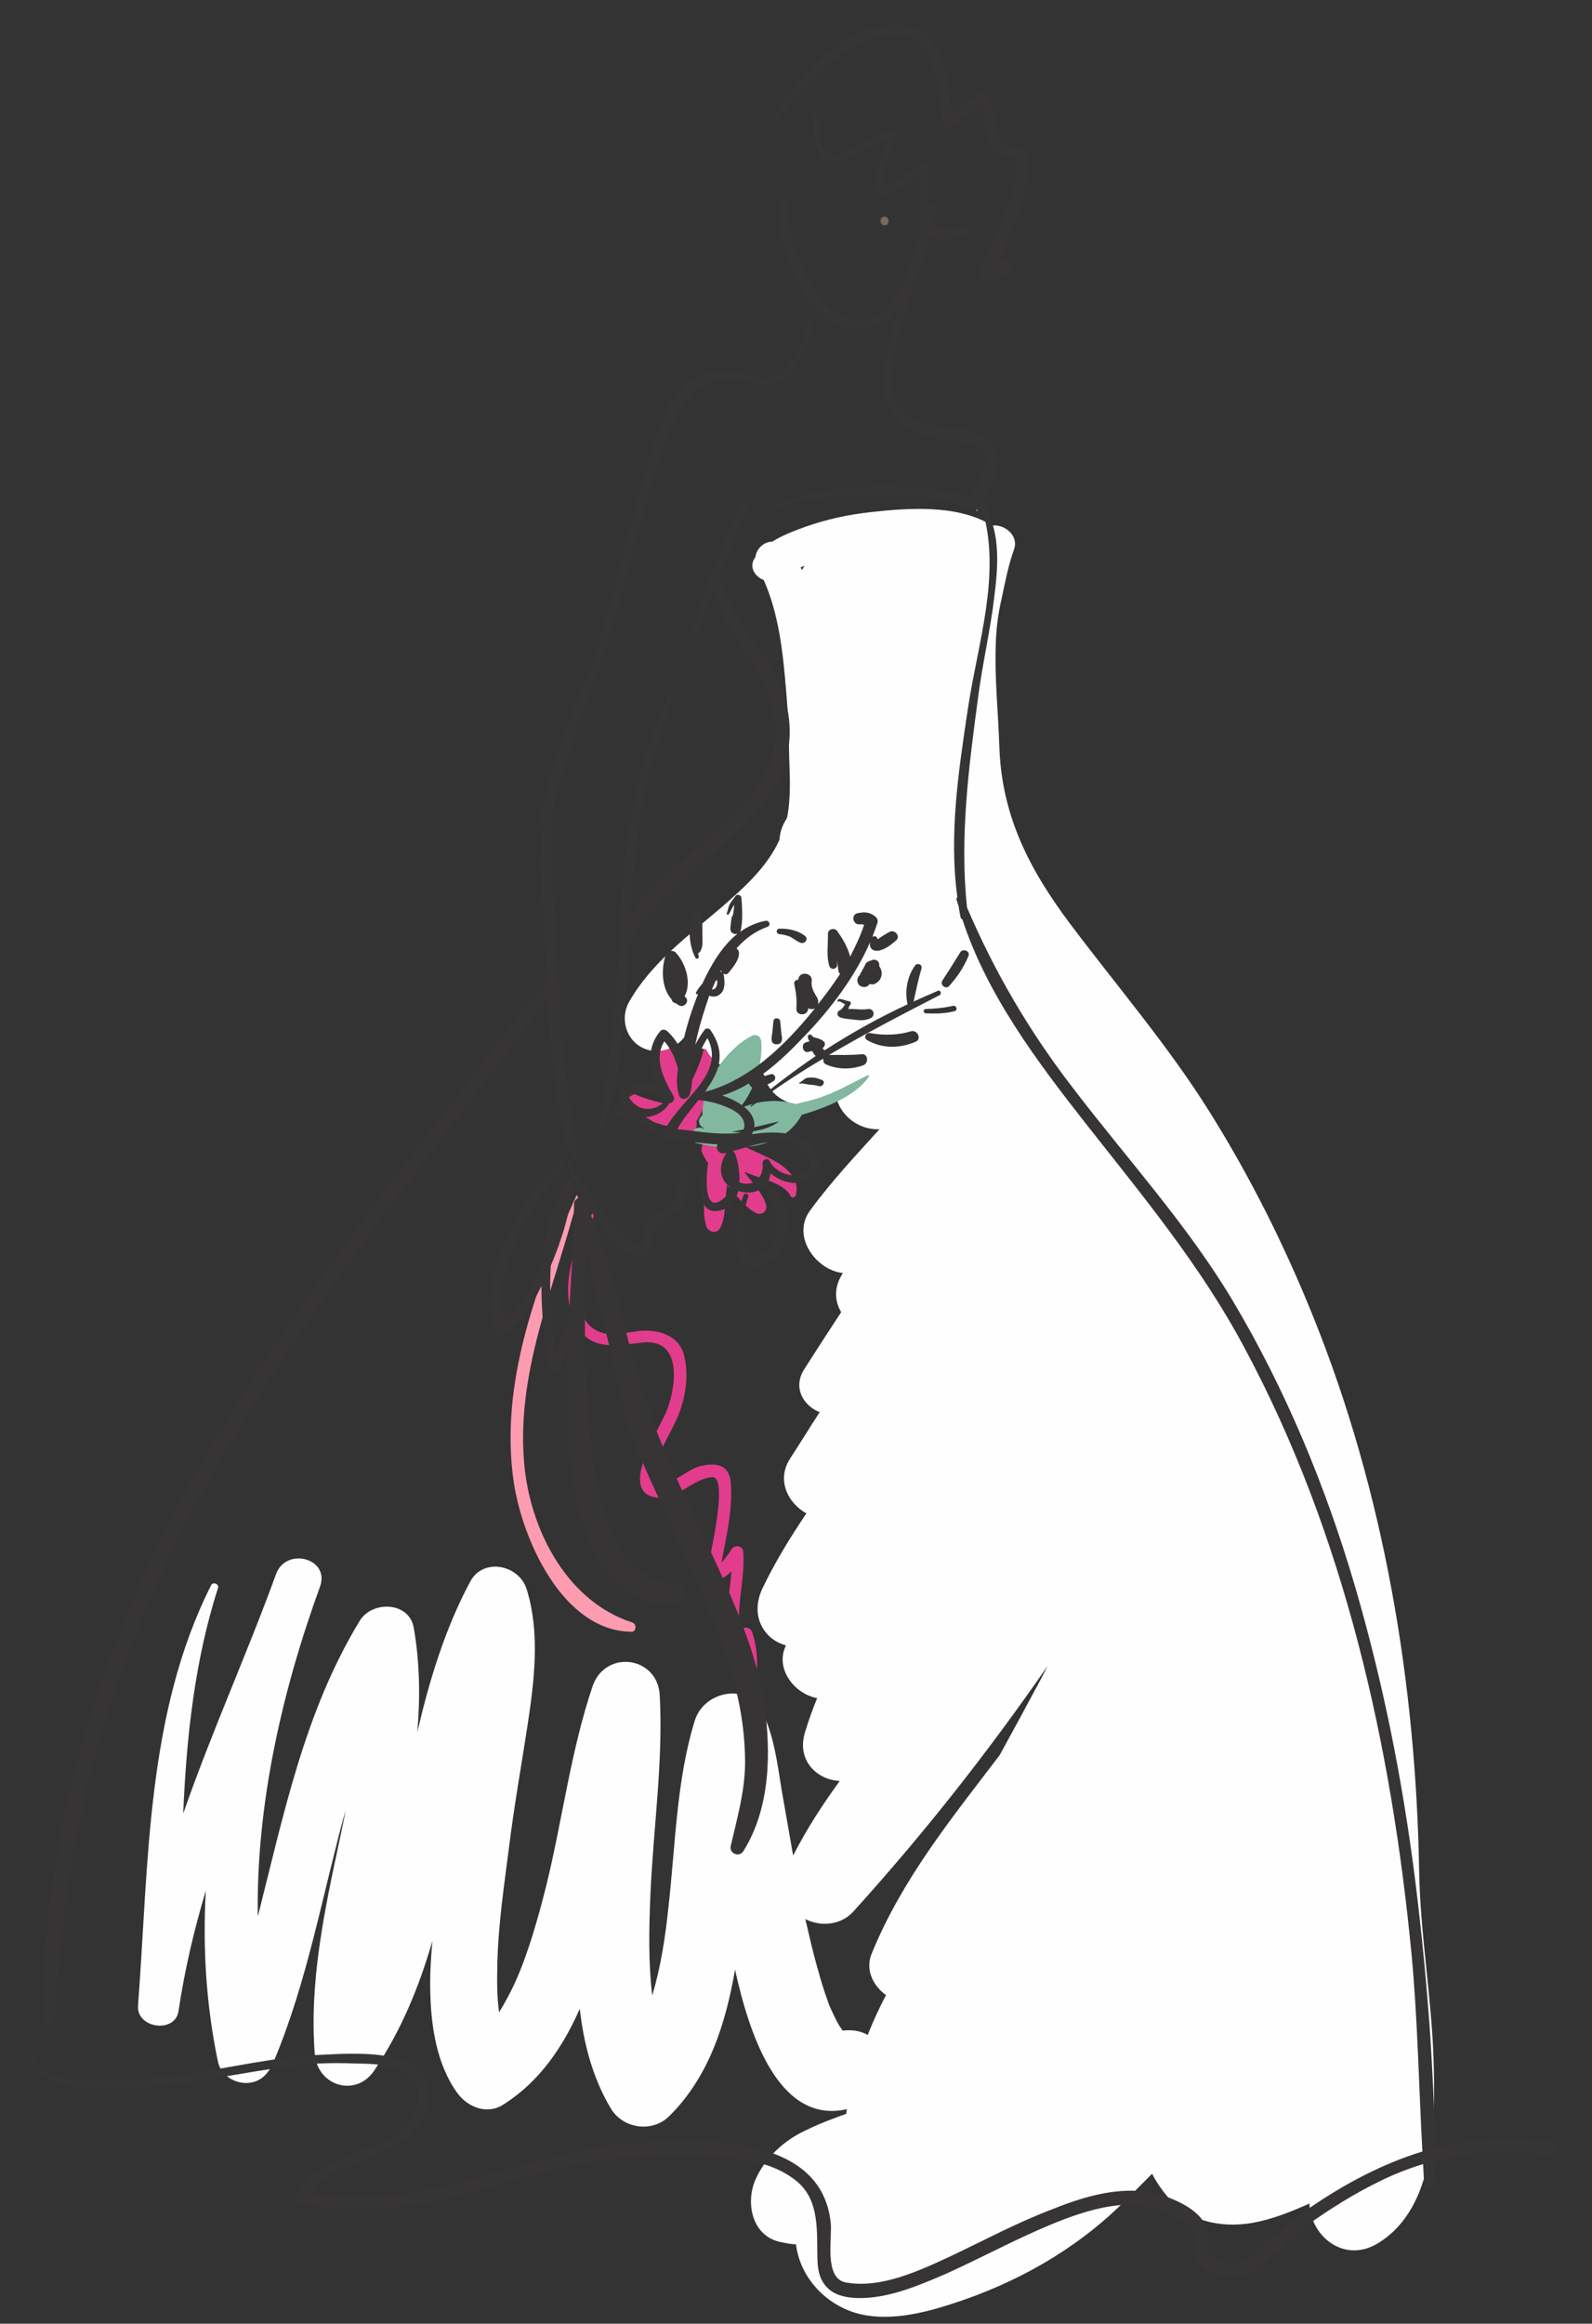 <?xml version="1.0" encoding="UTF-8"?>
<!DOCTYPE svg PUBLIC "-//W3C//DTD SVG 1.1//EN" "http://www.w3.org/Graphics/SVG/1.1/DTD/svg11.dtd">
<!-- Creator: CorelDRAW X8 -->
<svg xmlns="http://www.w3.org/2000/svg" xml:space="preserve" width="4440px" height="6478px" version="1.1" style="shape-rendering:geometricPrecision; text-rendering:geometricPrecision; image-rendering:optimizeQuality; fill-rule:evenodd; clip-rule:evenodd"
viewBox="0 0 4440 6478"
 xmlns:xlink="http://www.w3.org/1999/xlink">
 <rect x="0" y="0" width="4440" height="6478" fill="#333333" stroke="none"/>
 <defs>
  <style type="text/css">
   <![CDATA[
    .fil2 {fill:#FEFEFE;fill-rule:nonzero}
    .fil4 {fill:#373435;fill-rule:nonzero}
    .fil5 {fill:#776A5E;fill-rule:nonzero}
    .fil3 {fill:#82B89F;fill-rule:nonzero}
    .fil0 {fill:#E23D8C;fill-rule:nonzero}
    .fil1 {fill:#FD9CB0;fill-rule:nonzero}
   ]]>
  </style>
 </defs>
 <g id="Layer_x0020_1">
  <g id="_645086096">
   <path class="fil0" d="M1998 2899c-5,-13 -27,-16 -30,0 -7,44 -22,82 -43,122 -2,5 -5,10 -9,16 -3,-10 -7,-20 -10,-30 -13,-41 -26,-82 -46,-119 -9,-17 -40,-10 -38,10 4,43 15,84 26,125 5,18 9,37 14,55 -5,-1 -10,-2 -15,-3 -26,-6 -55,-14 -79,-26 -14,-7 -32,8 -23,23 17,28 41,42 71,53 20,8 44,16 68,17 3,4 7,8 13,9 17,13 48,7 46,-19 0,-2 -1,-4 -1,-6 19,-28 30,-68 42,-96 16,-39 30,-89 14,-131z"/>
   <path class="fil1" d="M1763 4523c-177,-57 -278,-247 -299,-423 -31,-268 84,-511 148,-764 0,-2 -4,-5 -5,-2 -110,245 -215,526 -174,799 24,159 136,413 327,416 15,1 17,-21 3,-26z"/>
   <path class="fil0" d="M2098 4551c-4,-12 -16,-17 -27,-11 -3,1 -6,2 -9,3 -7,-72 16,-144 11,-216 -1,-18 -22,-22 -32,-9 -9,14 -18,27 -29,38 14,-74 32,-147 26,-223 -4,-45 -33,-55 -74,-48 -22,3 -39,14 -59,26 -20,13 -92,55 -83,-1 9,-58 48,-111 70,-165 20,-49 29,-110 17,-162 -14,-65 -81,-80 -138,-71 -45,7 -89,18 -126,-16 -27,-26 -32,-69 -32,-104 -2,-70 19,-148 47,-211 2,-4 -3,-7 -5,-3 -56,88 -105,234 -39,329 41,59 112,43 173,36 113,-14 98,116 72,186 -16,46 -143,233 -29,246 59,6 98,-52 154,-57 49,-4 -10,236 -15,267 -3,14 8,26 22,23 20,-5 35,-15 47,-28 -4,62 -20,123 -12,185 2,11 11,22 23,18 6,-2 11,-3 17,-4 24,96 -19,202 -31,297 -2,17 25,20 28,4 23,-104 69,-223 33,-329z"/>
   <path class="fil2" d="M2904 4679c-38,71 -77,143 -116,214 -134,176 -271,344 -356,551 -20,46 2,91 39,118 -19,36 -36,73 -51,111 -21,-12 -45,-15 -70,-12 -2,-3 -4,-7 -7,-10 -10,-16 -18,-34 -26,-51 -1,-2 -2,-5 -4,-9 -4,-12 -9,-25 -13,-37 -8,-24 -15,-49 -22,-74 -12,-43 -22,-87 -32,-130 43,22 99,17 133,-20 196,-216 377,-446 543,-686 -6,12 -12,23 -18,35zm-667 -3090c-2,-2 -3,-5 -4,-7 3,-2 7,-3 11,-5 -3,4 -5,8 -7,12zm1761 4148c-6,-173 -37,-346 -40,-519 -9,-526 -98,-1057 -295,-1546 -80,-199 -176,-391 -290,-573 -115,-184 -262,-355 -388,-523 -115,-153 -192,-303 -198,-497 -3,-93 -13,-185 -10,-278 1,-44 6,-87 16,-130 10,-46 19,-95 35,-139 14,-39 -26,-71 -61,-67 -1,-1 -2,-2 -4,-2 -94,-57 -232,-47 -337,-35 -62,7 -122,20 -181,41 -30,11 -63,23 -91,41 -23,0 -44,19 -47,42 0,1 -1,2 -1,2 -19,27 0,54 24,63 42,94 54,204 62,304 6,64 8,128 9,191 2,57 5,112 -6,168 -1,0 -1,1 -1,2 -1,2 -2,3 -3,5 -11,18 -16,36 -17,54 -34,75 -96,131 -159,186 -93,80 -200,158 -261,267 -28,51 -3,118 54,133 35,10 77,-5 99,-34 17,18 39,30 62,32 21,43 71,68 126,58 10,-2 21,-4 31,-7 2,27 14,52 33,72 33,33 100,49 140,18 10,-8 21,-16 31,-24 4,61 60,109 123,106 -67,74 -135,146 -194,227 -52,71 16,166 92,174 -1,1 -2,2 -2,3 -24,38 -21,76 -3,106 -35,53 -69,106 -103,159 -33,52 -2,102 43,120 -28,43 -55,87 -83,130 -38,60 -5,124 46,152 -45,67 -87,135 -122,208 -22,45 -20,96 17,133 13,13 30,22 48,27 -32,66 25,136 87,147 -13,32 -25,65 -35,99 -21,76 35,129 98,132 -48,66 -93,135 -130,208 -11,-61 -21,-122 -32,-183 -12,-73 -21,-152 -55,-219 -43,-82 -162,-55 -187,25 -52,167 -54,349 -74,523 -8,78 -21,165 -45,244 -11,-93 -9,-187 -5,-281 8,-185 36,-371 26,-556 -6,-109 -151,-128 -187,-26 -61,180 -84,371 -129,555 -23,92 -52,194 -88,273 -13,28 -28,56 -44,82 -6,-42 -6,-87 -5,-130 2,-112 19,-223 33,-333 14,-113 34,-224 51,-335 19,-125 36,-259 -2,-381 -21,-69 -122,-90 -158,-21 -70,131 -113,273 -147,418 8,-96 7,-192 -10,-290 -13,-74 -117,-76 -151,-19 -154,253 -212,541 -284,824 -5,-314 69,-633 174,-921 27,-78 -95,-110 -123,-34 -81,223 -181,443 -259,668 9,-214 32,-426 97,-629 4,-11 -14,-18 -19,-8 -182,360 -174,779 -204,1172 -5,64 104,79 113,15 17,-114 43,-225 76,-335 -9,160 1,320 34,477 7,35 43,59 78,59 39,0 63,-25 77,-59 95,-225 136,-467 201,-702 -5,28 -11,56 -17,84 -42,196 -85,396 -69,597 8,89 115,121 166,45 76,-113 125,-234 162,-361 -3,32 -5,64 -6,95 -2,110 9,235 74,327 29,41 84,64 130,34 100,-63 166,-160 213,-267 11,98 36,193 86,277 34,58 117,70 165,21 110,-110 156,-257 182,-407 38,172 119,433 312,389 -1,4 -1,9 -2,13 -7,3 -15,5 -30,11 -30,11 -59,23 -87,37 -57,27 -109,75 -135,133 -30,65 -12,162 72,177 13,3 27,5 40,6 11,88 76,162 163,190 87,27 188,3 271,-24 177,-57 339,-147 473,-277 29,-28 57,-57 86,-86 11,21 24,41 40,60 60,73 151,92 240,77 55,-10 108,-31 159,-54 2,88 94,168 189,112 167,-100 162,-348 157,-518z"/>
   <path class="fil0" d="M2148 3230c-20,-10 -41,-19 -62,-29 -9,-4 -17,-8 -26,-12 -6,-4 -10,-6 -12,-7 -8,-4 -17,-5 -25,-2 -3,-3 -6,-5 -10,-6 -11,-3 -22,-2 -33,0 -15,4 -28,23 -22,39 3,8 8,16 13,24 -6,23 -5,51 -5,74 -1,33 -7,76 4,108 6,16 29,22 38,5 15,-27 14,-66 17,-95 0,-9 2,-17 3,-26 23,26 51,64 81,79 15,7 31,-5 28,-21 -7,-32 -41,-67 -60,-92 -1,-1 -1,-2 -2,-2 16,6 33,12 50,18 27,9 67,22 80,50 3,6 12,3 14,-2 15,-49 -32,-84 -71,-103z"/>
   <path class="fil3" d="M2040 3156c6,-1 11,-3 17,-4 39,-7 78,-17 116,-26 -35,27 -85,32 -133,30zm379 -158c-46,23 -89,48 -139,64 -20,6 -40,11 -61,16 -55,-16 -109,-9 -159,14 45,-51 68,-129 63,-189 -1,-14 -15,-22 -27,-15 -71,37 -139,134 -137,221 -2,1 -3,2 -4,4 -11,12 -4,28 9,32 0,0 0,1 0,1 -3,0 -6,-1 -9,-2 -27,-5 -39,35 -12,43 97,24 240,21 293,-79 71,-21 150,-53 187,-106 2,-3 -1,-6 -4,-4z"/>
   <path class="fil4" d="M2146 357c92,-106 197,-253 350,-259 126,-5 116,163 136,247 2,9 14,15 21,9 28,-20 54,-42 81,-62 15,35 10,74 26,109 14,30 43,39 73,41 14,105 -65,215 -100,309 -3,8 2,20 10,24 33,15 48,2 76,-18 14,-10 6,-39 -13,-31 -4,2 -14,7 -23,10 37,-100 97,-205 79,-313 -2,-7 -9,-11 -16,-11 -48,-3 -61,-19 -67,-64 -5,-31 -13,-58 -28,-85 -3,-7 -13,-10 -19,-6 -26,20 -51,39 -76,59 -17,-94 -20,-235 -139,-244 -168,-14 -301,151 -374,283 -1,2 2,4 3,2z"/>
   <path class="fil4" d="M1885 2656c-9,-10 -26,-4 -29,8 -12,38 -11,91 17,122 1,6 6,10 12,11 3,2 6,4 9,6 14,7 30,-11 18,-23 -1,-1 -2,-2 -3,-2 21,-38 3,-93 -24,-122z"/>
   <path class="fil4" d="M1953 2652c8,-13 6,-26 6,-41 0,-22 0,-43 -2,-64 0,-15 -21,-18 -25,-4 -13,41 -12,90 8,128 2,3 9,2 9,-3 -1,-3 -1,-7 -2,-11 3,-1 5,-2 6,-5z"/>
   <path class="fil4" d="M2173 2589c-9,1 -9,14 0,15 11,1 22,4 32,8 9,5 17,12 27,16 11,5 24,-9 14,-18 -19,-16 -48,-22 -73,-21z"/>
   <path class="fil4" d="M2076 3136c2,26 -27,24 -42,24 -49,2 -97,-8 -145,-12 15,-28 38,-55 59,-81 1,0 2,0 3,0 30,3 59,11 86,24 19,9 38,23 39,45zm126 50c38,7 91,70 33,88 -32,10 -75,-8 -89,-38 -4,-9 -19,-4 -19,5 4,54 -37,67 -65,55 2,-29 -4,-59 -12,-80 -2,-3 -4,-5 -6,-7 52,-14 102,-34 158,-23zm-191 -481c1,1 1,3 2,5 -1,-1 -2,-1 -4,-1 1,-2 2,-3 2,-4zm-16 50c-2,2 -6,3 -10,4 4,-8 7,-16 11,-25 2,0 3,-1 4,-2 1,9 0,17 -5,23zm-241 304c35,-25 69,-16 100,12 0,0 0,0 -1,1 -35,31 -77,24 -99,-13zm473 -331c-1,1 -1,2 -1,4 -5,-2 -12,4 -11,10 5,24 8,45 6,70 -1,21 32,21 33,0 0,-1 1,-1 1,-1 5,3 12,3 18,0 -12,15 -25,30 -37,44 -72,82 -162,161 -270,189 0,0 0,-1 0,-1 38,-51 62,-105 15,-172 -4,-5 -12,-5 -16,0 -10,13 -18,27 -26,41 8,-37 18,-73 30,-109 3,-9 6,-18 9,-27 12,4 23,3 32,-6 14,-13 11,-37 8,-54 0,-1 0,-1 0,-2 4,3 9,3 13,-1 12,-15 31,-36 30,-57 0,-5 -3,-9 -7,-12 24,-27 52,-48 86,-60 11,-4 6,-19 -5,-17 -26,5 -50,16 -71,31 1,-1 1,-3 2,-4 6,-30 4,-60 2,-90 0,-7 -10,-13 -16,-7 -6,9 -13,16 -18,26 -3,7 -4,15 -7,23 -1,4 4,6 6,2 5,-8 9,-18 15,-26 -1,10 -2,20 -4,30 -2,2 -4,5 -4,9 -1,10 -3,19 -3,29 0,11 11,16 20,13 -44,35 -75,89 -98,139 -7,8 -13,16 -18,25 -1,3 3,7 6,4 0,0 0,0 0,0 -20,50 -36,101 -46,154 0,2 -1,3 -1,5 -9,-21 -22,-40 -40,-56 -5,-4 -13,-5 -18,0 -39,46 -32,99 -11,150 -34,-14 -70,-8 -104,21 -5,5 -5,12 -3,17 8,17 19,29 32,38 -14,-2 -27,-4 -41,-4 -12,0 -12,18 0,18 41,2 76,15 107,42 10,8 25,-5 15,-15 -11,-11 -23,-20 -37,-27 22,0 45,-10 63,-32 2,-2 2,-4 2,-6 10,0 19,-10 13,-21 -26,-45 -56,-104 -25,-152 19,22 30,48 38,76 -4,27 -5,55 4,77 6,13 25,7 28,-4 8,-21 8,-47 8,-72 13,-29 25,-59 42,-86 54,102 -82,174 -121,261 -5,10 1,22 13,23 43,2 86,9 129,12 2,0 4,0 7,0 -6,11 3,29 20,25 1,0 3,-1 5,-1 -27,43 -15,77 10,95 -3,15 -11,29 -26,38 -52,35 -38,-90 -35,-105 1,-3 -4,-5 -5,-1 -11,32 -38,149 37,134 30,-6 45,-28 52,-55 38,13 85,-1 90,-49 22,19 50,29 81,27 32,-2 60,-29 53,-62 -17,-80 -108,-86 -186,-74 27,-52 -29,-90 -83,-108 26,-8 51,-19 75,-34 1,6 6,12 13,12 20,0 39,-7 55,-18 10,-6 4,-23 -8,-19 -5,1 -11,3 -16,5 -1,-2 -2,-3 -4,-5 0,0 -1,0 -1,-1 44,-32 84,-72 119,-109 71,-74 138,-163 180,-259 -1,5 -2,10 1,15 4,9 15,11 24,9 18,-4 33,-16 47,-28 14,-12 -4,-32 -18,-24 -10,5 -19,11 -28,17 -2,1 -4,3 -6,4 0,0 0,-1 0,-1 0,-8 -9,-10 -14,-6 5,-13 10,-26 14,-39 3,-8 -2,-15 -7,-19 -17,-12 -29,-12 -49,-8 -17,4 -13,30 4,31 5,-1 10,0 15,1 -10,31 -24,60 -39,89 -6,-26 -23,-53 -35,-70 -7,-12 -27,-8 -27,7 1,30 -5,60 4,89 4,13 22,9 22,-3 0,0 0,0 0,0 0,0 0,0 0,0 0,-1 0,-1 0,-1 0,-3 -1,-7 -1,-11 2,8 3,17 4,26 0,5 2,8 5,11 -19,29 -40,58 -62,85 2,-5 1,-12 -1,-17 -10,-17 -19,-30 -16,-50 1,-21 -33,-26 -37,-5z"/>
   <path class="fil4" d="M2166 2911c2,1 5,0 7,-1 6,-2 8,-9 8,-15 0,-5 -1,-8 -2,-15 -1,-11 -2,-22 -3,-33 -2,-11 -18,-11 -19,0 -1,11 -2,21 -3,31 -1,7 -2,11 -2,16 -1,6 1,14 7,16 3,1 5,2 7,1z"/>
   <path class="fil4" d="M2294 2922c6,-4 10,-13 3,-19 -5,-4 -10,-6 -15,-8 -3,-1 -15,-3 -16,-6 -3,-7 -13,-6 -13,1 0,5 2,9 5,13 -4,1 -9,2 -13,4 -11,6 -6,27 7,26 4,-1 9,-2 13,-3 1,1 2,3 3,5 2,3 4,7 7,9 -63,43 -124,89 -182,139 -1,1 1,3 2,2 64,-48 130,-92 198,-132 1,0 1,0 2,0 1,-1 1,-1 2,-1 -2,6 0,12 6,15 32,15 71,15 104,3 16,-5 15,-33 -4,-31 -31,3 -61,2 -91,2 100,-59 204,-113 309,-167 6,-3 2,-15 -5,-12 -23,10 -46,20 -68,30 7,-31 13,-62 22,-92 3,-12 -12,-17 -18,-8 -22,30 -29,71 -21,107 0,0 0,0 0,1 -80,37 -157,80 -231,128 -3,-2 -5,-4 -6,-6z"/>
   <path class="fil4" d="M2343 2816c-10,4 -10,16 0,20 12,5 28,5 42,7 15,2 28,2 42,-4 16,-7 10,-28 -6,-26 -18,3 -37,-1 -55,0 1,-5 3,-9 6,-13 3,-3 -1,-9 -5,-9 -7,0 -29,-12 -31,-2 -1,4 3,5 5,2 0,0 9,5 16,9 -4,6 -9,14 -14,16z"/>
   <path class="fil4" d="M2396 2746c7,7 21,8 27,0 1,-1 2,-2 3,-3 3,1 6,2 10,1 14,-4 23,-16 23,-31 0,-7 -3,-14 -7,-20 2,-10 -6,-20 -18,-17 -2,0 -4,1 -5,2 -6,1 -12,4 -15,9 -2,5 -4,9 -7,14 -2,4 -4,8 -7,12 0,2 -1,3 -2,5 -1,1 -5,6 -2,2 -6,8 -7,18 0,26z"/>
   <path class="fil4" d="M2293 3011c-11,-4 -20,-8 -32,-7 -4,0 -11,0 -15,3 -6,3 -9,8 -16,11 -2,0 -1,4 1,3 8,-2 18,2 27,3 9,0 19,2 27,4 10,2 18,-12 8,-17z"/>
   <path class="fil4" d="M2541 2875c-36,11 -77,12 -114,5 -12,-2 -20,13 -8,20 42,24 91,23 135,4 17,-7 5,-34 -13,-29z"/>
   <path class="fil4" d="M2582 2825c27,1 53,1 80,-6 10,-2 6,-17 -4,-15 -25,6 -51,8 -76,9 -8,0 -8,11 0,12z"/>
   <path class="fil4" d="M2647 2749c23,-26 41,-52 54,-84 6,-14 -16,-22 -23,-10 -16,26 -33,53 -50,79 -7,12 10,25 19,15z"/>
   <path class="fil4" d="M2158 3317c-11,-9 -25,10 -15,19 29,23 27,69 20,101 -5,26 -30,79 -65,62 -24,-11 -23,-57 -23,-78 -1,-28 2,-58 12,-85 3,-7 -10,-12 -13,-5 -18,42 -49,194 29,198 97,5 120,-163 55,-212z"/>
   <path class="fil4" d="M2009 1598c26,-62 51,-124 73,-187 3,-11 -13,-15 -17,-5 -45,118 -103,236 -132,359 -1,6 6,8 8,2 17,-44 35,-88 53,-132 10,89 74,161 121,238 62,103 67,216 1,317 -55,84 -140,146 -214,211 -51,44 -109,93 -145,153 1,-10 2,-21 2,-31 7,-107 20,-212 39,-317 18,-99 58,-192 83,-289 1,-2 -2,-3 -2,-1 -86,168 -130,367 -142,555 -6,106 -12,212 -20,317 -10,118 -28,234 -44,351 -1,8 10,12 12,4 51,-164 60,-343 69,-516 0,-1 1,-2 1,-2 104,-173 299,-261 404,-432 53,-85 55,-184 20,-276 -44,-115 -156,-193 -170,-319z"/>
   <path class="fil5" d="M2725 1419c-4,0 -4,7 0,7 4,0 4,-7 0,-7z"/>
   <path class="fil4" d="M150 5628c23,-266 53,-525 127,-783 69,-239 169,-468 287,-686 239,-440 550,-832 852,-1228 38,-50 77,-99 111,-152 9,150 23,300 64,443 4,13 21,7 19,-5 -16,-114 -36,-226 -45,-341 -3,-48 -6,-96 -9,-144 1,0 1,-1 2,-2 2,-4 0,-8 -3,-11 -3,-62 -6,-124 -10,-187 -6,-111 -19,-229 10,-338 14,-52 41,-106 50,-160 29,-75 59,-149 83,-226 54,-173 93,-350 147,-523 37,-119 97,-266 249,-222 33,9 65,22 95,-2 52,-42 84,-109 82,-175 0,-2 -3,-3 -3,-1 -9,57 -61,188 -138,169 -52,-13 -91,-27 -145,-13 -110,28 -138,155 -166,248 -51,170 -89,344 -141,514 -18,57 -40,113 -63,170 0,-5 -1,-9 -2,-14 -1,-3 -5,-1 -4,1 1,8 1,16 2,25 -40,99 -79,198 -92,304 -1,4 3,6 6,6 -9,84 -4,172 0,255 4,63 7,127 10,191 -80,86 -149,184 -221,277 -75,98 -150,195 -224,294 -149,198 -293,400 -424,611 -262,417 -451,876 -515,1366 -15,112 -22,226 -16,339 1,16 24,16 25,0z"/>
   <path class="fil4" d="M4333 5974c-115,-21 -226,-13 -332,15 1,-105 -6,-209 -12,-313 -10,-145 -24,-289 -42,-433 -35,-279 -90,-555 -169,-824 -81,-276 -193,-546 -340,-793 -128,-214 -298,-399 -448,-596 -120,-156 -216,-320 -293,-500 -21,-196 5,-393 31,-587 12,-93 34,-185 45,-279 10,-79 18,-171 -22,-244 -1,-1 -2,-2 -3,-2 6,-7 6,-19 -5,-23 -2,0 -3,0 -4,-1 25,-44 68,-117 24,-164 -36,-38 -112,-33 -159,-43 -35,-7 -67,-20 -92,-46 -33,-34 -24,-100 -19,-142 10,-69 32,-136 52,-202 0,-1 1,-2 1,-3 20,-39 33,-81 44,-123 1,-4 2,-9 4,-14 27,20 70,11 102,-3 14,-7 4,-29 -11,-25 -23,7 -57,19 -78,1 -1,-2 -2,-3 -4,-5 6,-22 8,-44 0,-59 -3,-4 -9,-5 -13,-1 -2,-35 1,-70 -4,-105 -2,-10 -14,-10 -20,-5 -33,26 -63,52 -102,64 -1,-50 19,-98 32,-147 2,-7 -5,-11 -12,-9 -46,20 -89,47 -135,66 -66,26 -66,-68 -73,-110 0,-3 -5,-2 -5,1 -3,41 -5,123 51,130 21,3 43,-9 61,-18 32,-15 62,-32 93,-47 -16,50 -37,96 -35,150 0,8 7,12 15,11 43,-8 76,-33 109,-60 3,47 -8,95 7,140 0,2 -1,4 -1,6 -7,33 -17,66 -28,98 -22,64 -63,156 -140,164 -75,8 -130,-75 -159,-132 -31,-61 -50,-130 -49,-199 0,-8 -13,-10 -14,-2 -24,118 64,348 203,358 54,4 94,-24 124,-63 -13,41 -25,82 -33,125 -13,66 -20,147 36,196 45,40 112,44 169,54 23,4 54,9 67,31 19,32 -21,91 -36,117 -1,2 -2,5 -2,7 -204,-52 -412,-39 -608,43 -1,0 0,2 1,2 208,-67 424,-71 634,-10 2,1 4,1 5,1 0,0 0,1 0,2 51,180 -14,369 -41,548 -26,173 -54,353 -30,529 -2,2 -3,4 -2,8 2,6 4,13 6,19 1,10 3,19 5,29 0,3 3,5 5,6 69,211 209,397 344,569 159,202 321,397 442,624 280,521 411,1110 467,1695 17,182 20,365 30,547 -111,34 -217,90 -317,159 -44,31 -84,64 -123,101 -23,21 -47,40 -76,50 -20,7 -40,1 -58,-8 -33,-15 -26,-36 -24,-61 5,-77 -114,-121 -173,-129 -90,-12 -182,17 -264,50 -97,37 -188,86 -281,130 -86,40 -195,91 -292,73 -61,-11 -38,-121 -42,-165 -25,-249 -356,-235 -541,-225 -304,18 -600,205 -908,140 36,-61 122,-79 183,-105 68,-29 127,-70 142,-147 31,-155 -201,-137 -291,-133 -131,5 -259,37 -389,55 -82,12 -165,22 -248,20 -56,-1 -141,-6 -171,-63 -3,-5 -10,0 -8,5 44,101 226,80 311,74 144,-10 285,-43 428,-61 60,-8 125,-7 185,-5 71,1 174,15 155,110 -33,159 -279,112 -337,257 -4,8 3,19 11,21 247,61 494,-42 731,-98 120,-29 237,-36 360,-33 96,2 212,6 291,70 68,55 56,146 59,224 2,59 31,94 91,101 90,10 186,-31 267,-66 98,-44 193,-96 292,-137 104,-43 231,-84 337,-30 24,12 64,36 65,67 1,26 -3,44 12,66 31,48 98,47 143,27 59,-27 103,-88 155,-126 67,-48 137,-92 212,-128 37,-18 76,-33 115,-45 1,21 2,42 4,63 1,15 23,15 24,0 2,-24 3,-48 3,-72 107,-27 217,-31 329,-16 19,2 23,-30 4,-34z"/>
   <path class="fil4" d="M1547 3440c5,-25 11,-49 20,-73 -5,25 -12,49 -20,73zm526 1721c76,-121 78,-278 58,-414 -23,-147 -87,-288 -149,-422 -65,-140 -135,-278 -183,-425 -59,-178 -86,-367 -163,-540 -1,-1 -2,-2 -3,-3 0,0 0,-1 0,-1 0,-3 0,-5 -1,-7 6,10 12,20 18,30 28,43 64,100 112,121 44,20 58,-27 60,-61 1,-30 58,-53 77,-77 22,-29 24,-68 17,-101 -2,-10 -15,-6 -16,2 -5,46 -8,80 -48,109 -14,10 -52,26 -57,45 -3,12 6,52 -11,59 -12,4 -33,-19 -40,-26 -37,-34 -68,-78 -97,-119 -20,-29 -44,-59 -58,-91 -2,-4 -7,-1 -6,2 7,36 27,71 47,104 -8,-10 -29,-7 -29,10 -1,103 -8,205 -14,308 -8,38 -20,76 -38,111 -10,-78 -18,-164 -13,-246 31,-73 55,-152 63,-230 1,-11 -14,-14 -19,-6 -44,71 -63,152 -68,236 -24,56 -57,119 -107,157 -40,-150 80,-330 168,-441 3,-5 -2,-11 -7,-7 -70,58 -118,139 -154,222 -34,76 -61,172 -28,253 3,8 13,14 21,8 47,-32 80,-84 105,-136 0,78 9,156 18,229 2,13 16,18 24,7 12,-18 22,-36 30,-55 -3,90 -4,179 4,269 16,172 73,449 299,437 35,-2 35,-52 0,-55 -200,-18 -228,-292 -242,-444 -15,-159 -12,-318 -10,-477 0,-9 0,-18 0,-26 27,140 69,280 98,419 29,139 100,272 159,400 63,136 126,273 162,419 17,68 26,137 26,208 -1,80 -22,152 -40,230 -5,21 23,33 35,15z"/>
   <path class="fil5" d="M2467 604c-15,0 -15,24 0,24 15,0 15,-24 0,-24z"/>
  </g>
 </g>
</svg>
